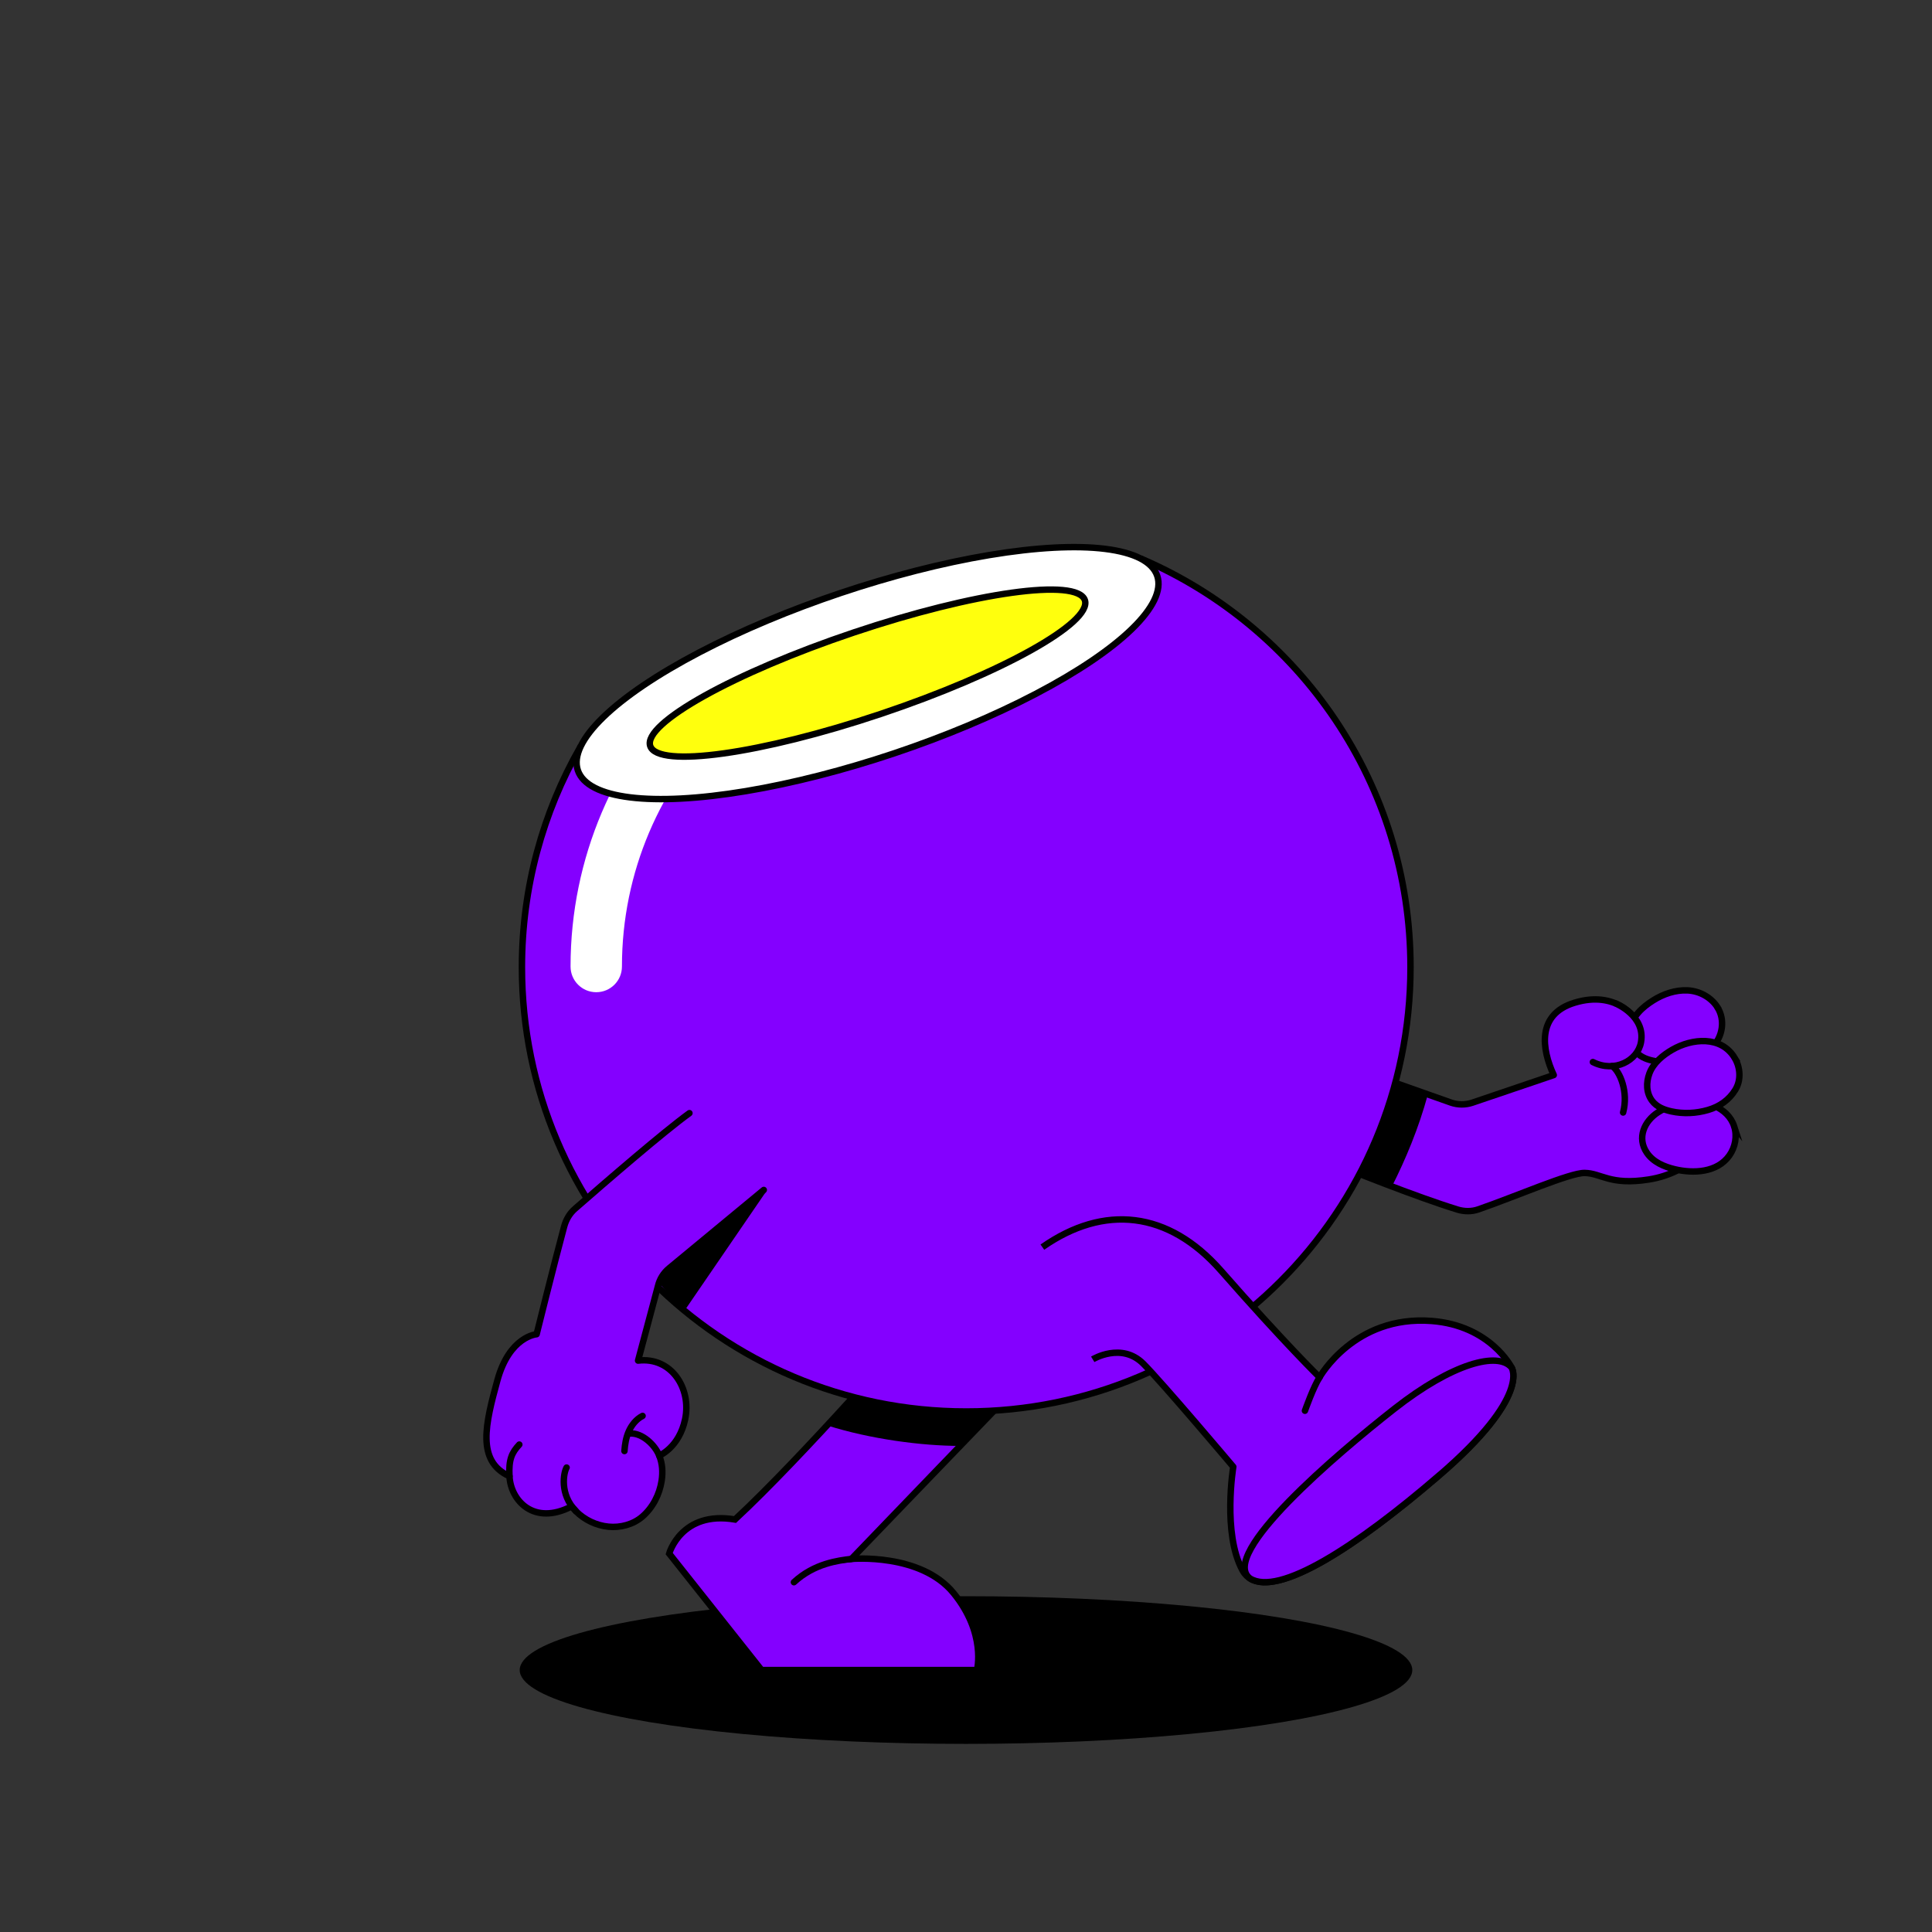 <?xml version="1.0" encoding="UTF-8"?>
<svg id="uuid-5561c02c-2bfb-4563-832a-3f267ed29250" data-name="BACKGROUND" xmlns="http://www.w3.org/2000/svg" viewBox="0 0 600 600">
  <rect x="0" y="0" width="600" height="600" fill="#333333" stroke="none"/>
  <defs>
    <style>
      .uuid-49993568-c62e-49b7-85b6-0f7e5c4efee5, .uuid-925c4d8a-22b6-42c5-a833-405b12b269ff, .uuid-54bf90a2-09fd-44b3-bdd9-c4af7b3d8c84, .uuid-d2c693c0-9f52-4ec9-8239-efe5cba62b46, .uuid-4d6cf063-9f62-48d9-82ae-e712a4475139, .uuid-a528542d-edd1-4ebb-baae-938f5c1f7899, .uuid-f7ca2201-5708-4ce1-a5cb-1be468bb1181 {
        stroke: #000;
        stroke-width: 2px;
      }

      .uuid-49993568-c62e-49b7-85b6-0f7e5c4efee5, .uuid-925c4d8a-22b6-42c5-a833-405b12b269ff, .uuid-54bf90a2-09fd-44b3-bdd9-c4af7b3d8c84, .uuid-4d6cf063-9f62-48d9-82ae-e712a4475139, .uuid-a528542d-edd1-4ebb-baae-938f5c1f7899 {
        stroke-linecap: round;
      }

      .uuid-49993568-c62e-49b7-85b6-0f7e5c4efee5, .uuid-d2c693c0-9f52-4ec9-8239-efe5cba62b46, .uuid-a528542d-edd1-4ebb-baae-938f5c1f7899, .uuid-f7ca2201-5708-4ce1-a5cb-1be468bb1181 {
        fill: #8400ff;
      }

      .uuid-49993568-c62e-49b7-85b6-0f7e5c4efee5, .uuid-4d6cf063-9f62-48d9-82ae-e712a4475139, .uuid-f7ca2201-5708-4ce1-a5cb-1be468bb1181 {
        stroke-linejoin: round;
      }

      .uuid-a51d29bd-c007-4168-97c9-f07c6f3bde90, .uuid-54bf90a2-09fd-44b3-bdd9-c4af7b3d8c84 {
        fill: #fff;
      }

      .uuid-925c4d8a-22b6-42c5-a833-405b12b269ff {
        fill: #ffff0d;
      }

      .uuid-925c4d8a-22b6-42c5-a833-405b12b269ff, .uuid-54bf90a2-09fd-44b3-bdd9-c4af7b3d8c84, .uuid-d2c693c0-9f52-4ec9-8239-efe5cba62b46, .uuid-a528542d-edd1-4ebb-baae-938f5c1f7899 {
        stroke-miterlimit: 10;
      }

      .uuid-4d6cf063-9f62-48d9-82ae-e712a4475139 {
        fill: none;
      }
    </style>
  </defs>
  <path class="uuid-49993568-c62e-49b7-85b6-0f7e5c4efee5" d="m409.81,359.6c9.2,3.77,29.89,12.05,42.79,16.03,2.11.65,4.41.69,6.5-.04,11.79-4.08,28.47-11.39,33.03-11.32,5.25.08,7.8,3.93,19.88,2.04,13.36-2.1,22.43-11.99,20.93-23.3-4.21-43.28-25.18-26.79-25.18-26.79,0,0-5.84-8.75-18.76-4.82-11.83,3.6-10.2,14.44-6.47,22.47l-25.29,8.58c-2.14.72-4.45.71-6.59-.02l-35.7-12.61"/>
  <path class="uuid-a528542d-edd1-4ebb-baae-938f5c1f7899" d="m533.36,312.82c2.5,3.94,1.62,9.14-1.57,12.4-2.47,2.53-5.88,3.88-9.32,4.4-2.8.43-5.7.42-8.49-.08-2.14-.39-4.29-1.1-5.79-2.75-1.66-1.83-2.27-4.46-1.98-6.87.51-4.17,3.84-7.14,7.22-9.26,3.17-1.98,6.86-3.26,10.64-3.09,3.8.18,7.36,2.19,9.3,5.24Z"/>
  <path class="uuid-a528542d-edd1-4ebb-baae-938f5c1f7899" d="m538.57,349.84c.97,3.03.32,6.43-1.5,9.01-3.77,5.33-11.17,5.65-16.96,4.27-3.31-.79-6.69-2.21-8.67-5.13-3.13-4.61-.82-9.79,3.48-12.56,2.58-1.66,5.61-2.67,8.63-3.14,5.73-.89,13.1,1.51,15.03,7.56Z"/>
  <path class="uuid-a528542d-edd1-4ebb-baae-938f5c1f7899" d="m538.71,328.53c1.8,2.99,2.06,6.89.22,9.9-1.95,3.2-4.94,5.25-8.49,6.28-3.66,1.07-7.64,1.27-11.4.44-2.25-.5-4.53-1.38-5.96-3.28-1.86-2.47-1.89-5.68-.85-8.49,1.2-3.24,4.17-5.69,7.09-7.37,6.15-3.56,15.21-4.43,19.39,2.52Z"/>
  <path class="uuid-a528542d-edd1-4ebb-baae-938f5c1f7899" d="m501.85,311.68s9.27,3.84,7.77,12.02c-1.04,5.68-8.17,9.55-14.94,6.13"/>
  <path class="uuid-4d6cf063-9f62-48d9-82ae-e712a4475139" d="m500.67,331.08c2.41,1.63,5.11,8.04,3.4,14.42"/>
  <path d="m443.44,339.88c-2.88,10.58-6.94,20.23-11.17,28.59-10.17-3.78-21.16-9.53-27-11.93l11.83-26.02,26.35,9.36Z"/>
  <ellipse cx="300" cy="518.65" rx="138.6" ry="22.93"/>
  <path class="uuid-d2c693c0-9f52-4ec9-8239-efe5cba62b46" d="m319.36,427.14c-1.16,1.05-54.95,57-54.95,57,0,0,21.51-1.95,31.74,10.62,10.23,12.57,7.26,23.89,7.26,23.89h-66.9s-28.69-36.17-28.69-36.17c0,0,3.74-13.4,20.44-10.59,20.9-19.38,55.52-59.13,55.52-59.13l35.59,14.38Z"/>
  <path d="m283.78,412.76l31.28,12.64-3.24,9.5c-2.93,3.03-9.76,10.12-13.64,14.14-11.92,0-27.98-2.13-41.33-6.37,13.95-15.1,26.93-29.92,26.93-29.92Z"/>
  <path class="uuid-d2c693c0-9f52-4ec9-8239-efe5cba62b46" d="m354.45,173.54l-.11.27-174.2,58.29c-11.49,20.13-18.05,43.43-18.05,68.27,0,76.2,61.77,137.98,137.97,137.98s137.98-61.77,137.98-137.98c0-56.89-34.43-105.72-83.58-126.83Z"/>
  <path class="uuid-4d6cf063-9f62-48d9-82ae-e712a4475139" d="m264.41,484.14c-4.06.49-11.49,1.36-17.85,7.23"/>
  <path class="uuid-a51d29bd-c007-4168-97c9-f07c6f3bde90" d="m185.17,308.14c-4.41,0-7.98-3.57-7.98-7.98,0-67.74,55.11-122.86,122.86-122.86,4.41,0,7.98,3.57,7.98,7.98s-3.57,7.98-7.98,7.98c-58.94,0-106.9,47.95-106.9,106.9,0,4.41-3.57,7.98-7.98,7.98Z"/>
  <path d="m203.75,397.46l34.2-27.46-24.86,36.3c-6.73-5.1-3.66-2.61-9.34-8.83Z"/>
  <path class="uuid-f7ca2201-5708-4ce1-a5cb-1be468bb1181" d="m323.72,387.31c19.14-13.4,39.15-11.3,55.52,7.36,19.6,22.35,30.57,33.06,30.57,33.06,0,0,10.74-19.34,34.77-17.5,18.26,1.4,24.84,14.43,24.84,14.43,0,0,6.21,8.82-22.45,33.5-28.66,24.68-54.93,40.92-61.14,29.46-6.21-11.46-2.82-32.1-2.82-32.1,0,0-22.02-26.09-27.94-32.01-6.79-6.79-15.71-1.36-15.71-1.36"/>
  <path class="uuid-d2c693c0-9f52-4ec9-8239-efe5cba62b46" d="m446.97,458.17c-25.89,22.29-49.82,37.69-58.79,32.02-9.77-7.44,26.84-38.54,44.88-52.7,18.04-14.16,32.17-17.82,36.36-12.81,0,0,6.21,8.82-22.45,33.5Z"/>
  <path class="uuid-4d6cf063-9f62-48d9-82ae-e712a4475139" d="m409.81,427.74c-1.89,2.86-4.55,10.38-4.55,10.38"/>
  <ellipse class="uuid-54bf90a2-09fd-44b3-bdd9-c4af7b3d8c84" cx="269.41" cy="209.07" rx="94.9" ry="26.25" transform="translate(-52.5 96.54) rotate(-18.55)"/>
  <ellipse class="uuid-925c4d8a-22b6-42c5-a833-405b12b269ff" cx="269.41" cy="209.07" rx="71.19" ry="13.32" transform="translate(-52.5 96.54) rotate(-18.55)"/>
  <g>
    <path class="uuid-49993568-c62e-49b7-85b6-0f7e5c4efee5" d="m214.11,345.7c-8.05,5.83-25.34,20.79-35.52,29.67-1.67,1.45-2.82,3.41-3.39,5.55-3.14,11.67-8.55,33.44-8.55,33.44,0,0-8.42.58-12.19,14.35-3.64,13.3-6.64,25.06,3.77,29.75.35,7.47,7.51,15.45,19.2,9.41.14-.06,1.32,1.32,1.44,1.45,2.64,2.7,6.36,4.45,10.13,4.81,3.65.36,7.61-.67,10.43-3.08,3.29-2.81,5.4-6.94,6.05-11.2.4-2.61.26-5.31-.75-7.78,0,0,6.2-2.51,8.05-11.34,1.99-9.49-4.22-19.42-14.62-18.18l6.17-23.11c.51-2.2,1.74-4.16,3.49-5.59l29.38-24.3"/>
    <path class="uuid-4d6cf063-9f62-48d9-82ae-e712a4475139" d="m204.73,452.06c-1.37-3.47-5.39-7.08-9-6.88"/>
    <path class="uuid-4d6cf063-9f62-48d9-82ae-e712a4475139" d="m178.86,469.3c-5.16-5.27-3.82-11.97-2.9-13.54"/>
    <path class="uuid-4d6cf063-9f62-48d9-82ae-e712a4475139" d="m158.22,458.45c-.27-5.22.73-7.32,3.06-9.83"/>
    <path class="uuid-4d6cf063-9f62-48d9-82ae-e712a4475139" d="m193.93,450.63c.14-2.07.48-4.16,1.32-6.06.85-1.95,2.36-3.88,4.31-4.85"/>
  </g>
</svg>